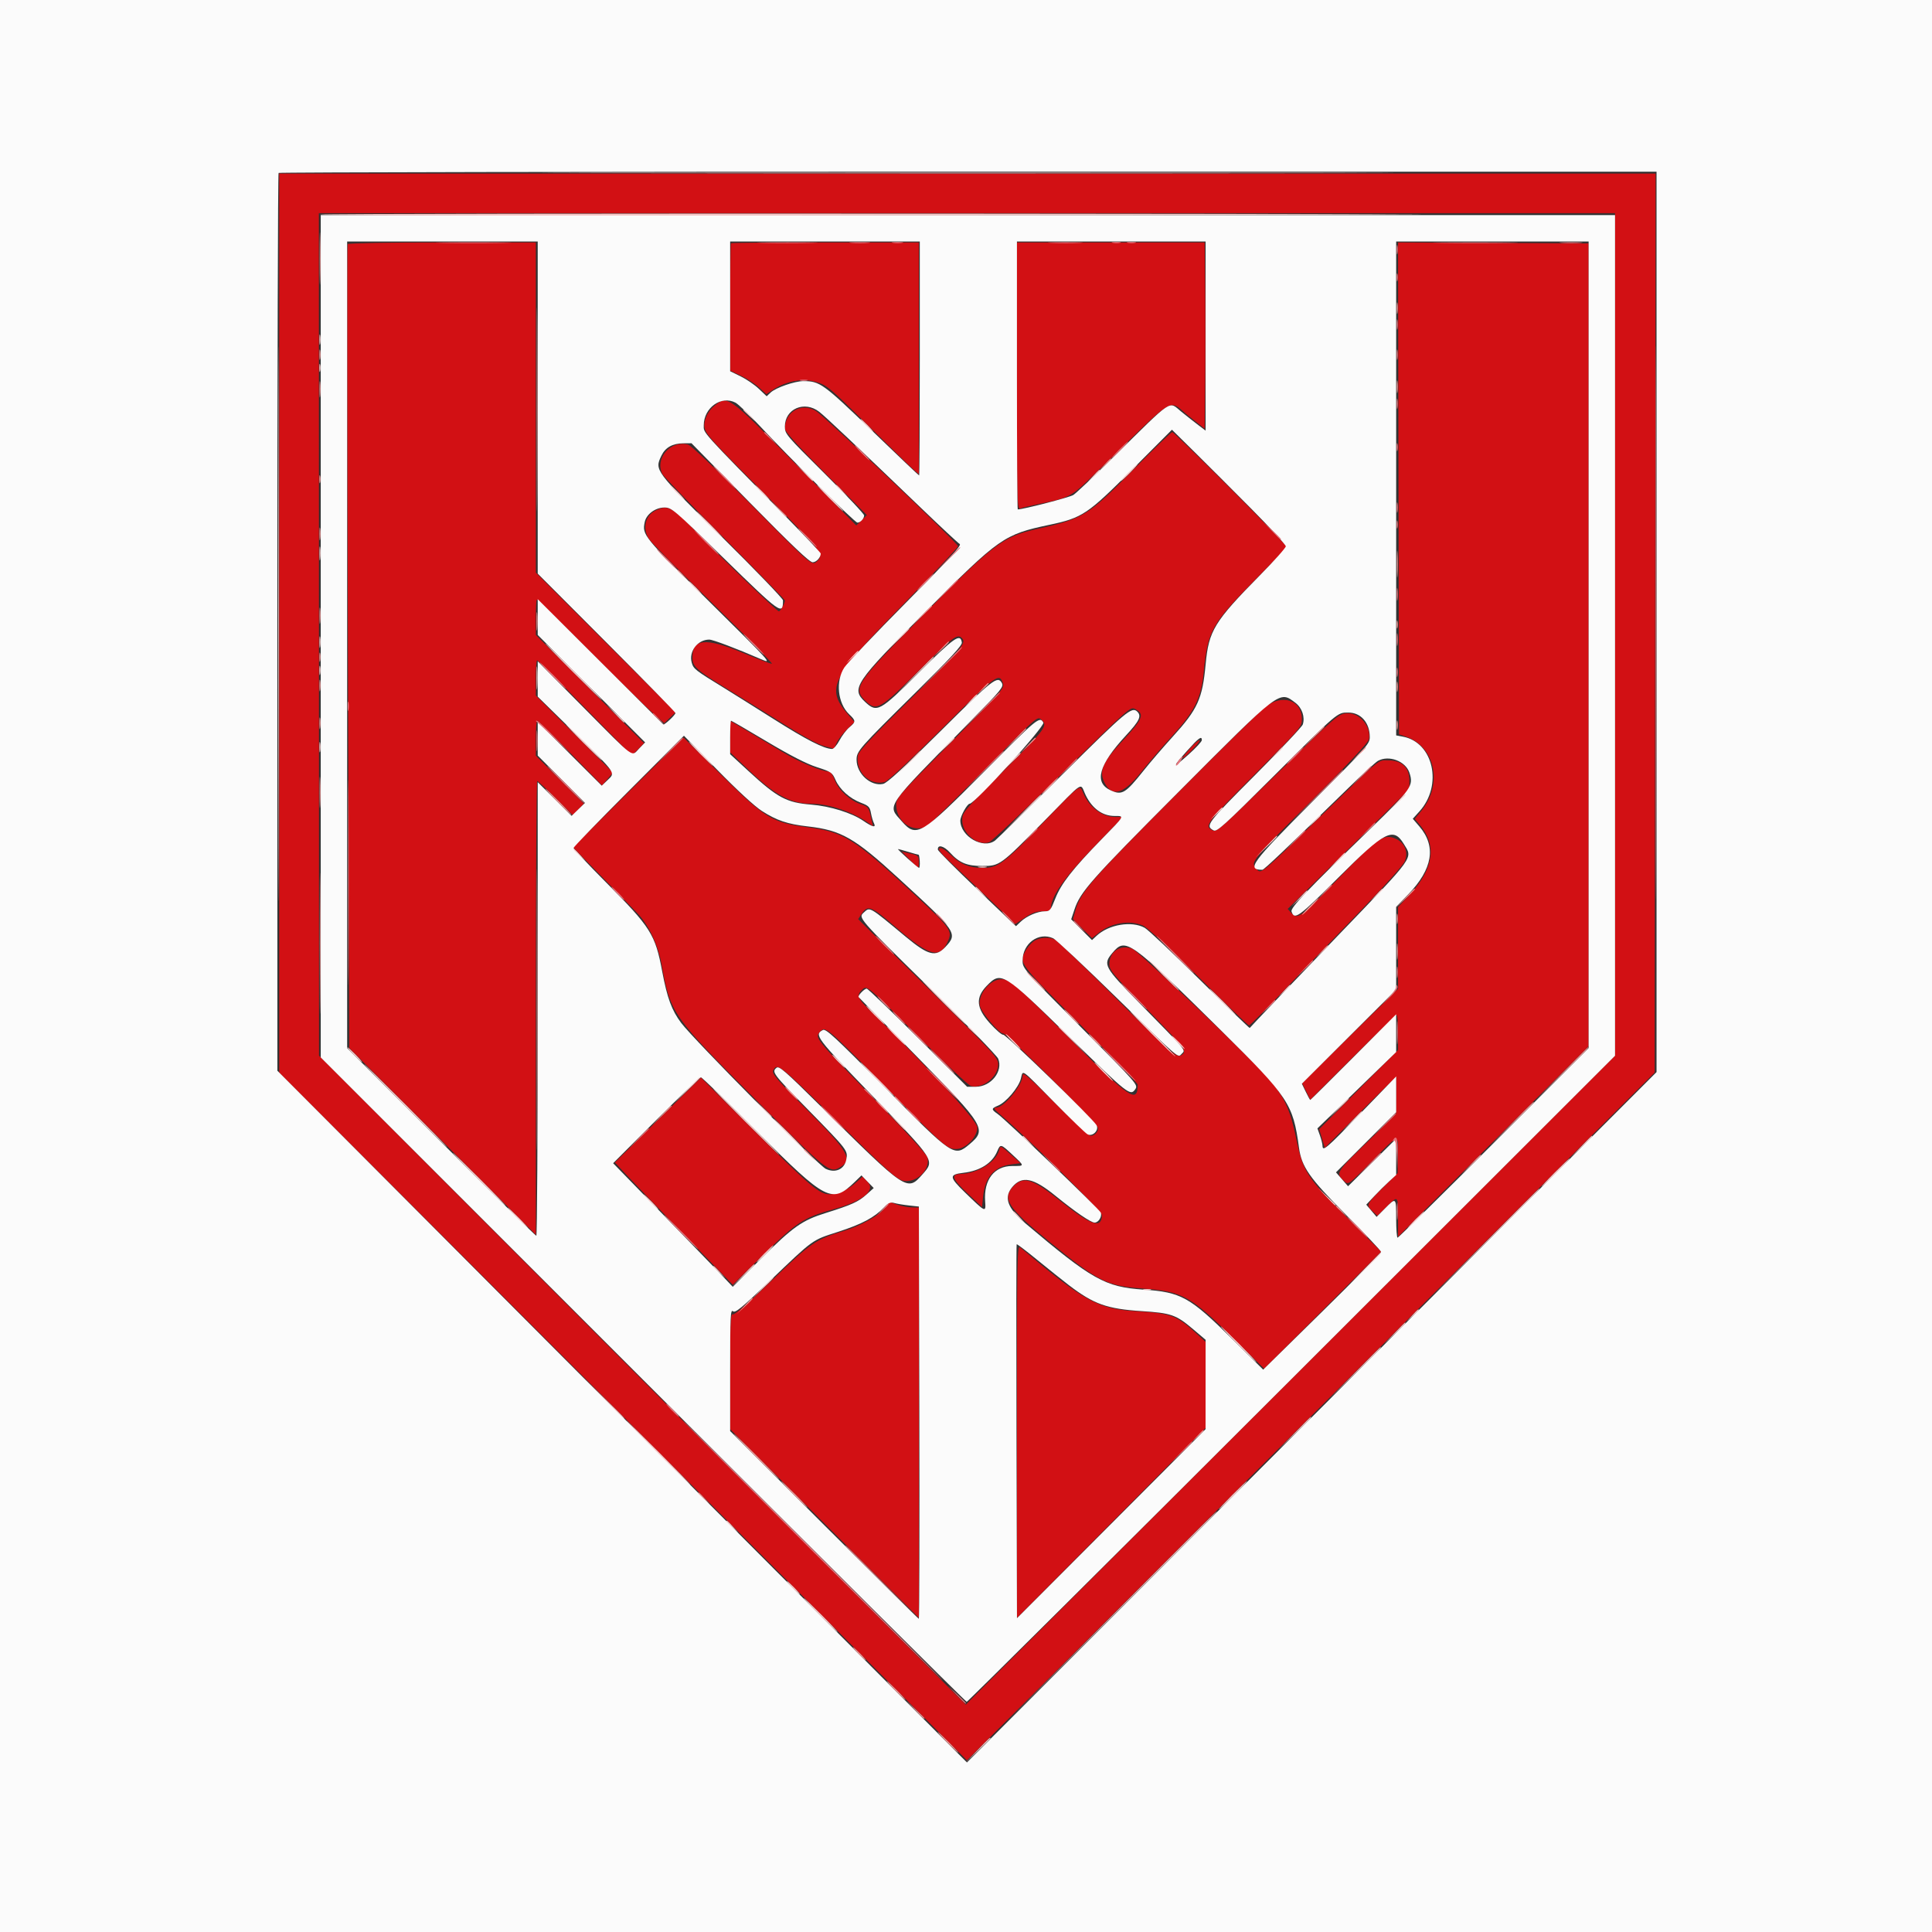<svg id="svg" version="1.1" xmlns="http://www.w3.org/2000/svg" xmlns:xlink="http://www.w3.org/1999/xlink" width="400" height="400" viewBox="0, 0, 400,400"><rect x="0" y="0" width="400" height="400" fill="#333333" stroke="none"/><g id="svgg"><path id="path0" d="M57.813 129.004 L 57.813 222.071 129.004 293.262 L 200.196 364.453 271.389 293.260 L 342.581 222.066 342.677 129.002 L 342.773 35.937 200.293 35.937 L 57.813 35.938 57.813 129.004 M334.375 131.348 L 334.375 218.556 267.167 285.743 L 199.959 352.930 133.004 285.742 L 66.048 218.555 66.032 131.348 L 66.016 44.141 200.195 44.141 L 334.375 44.141 334.375 131.348 M71.976 50.544 C 71.857 50.735,71.885 88.265,72.037 133.942 L 72.313 216.992 91.625 236.328 L 110.938 255.663 110.938 208.691 C 110.938 182.856,111.066 161.719,111.223 161.719 C 111.380 161.719,113.101 163.305,115.048 165.243 L 118.587 168.768 119.727 167.577 L 120.868 166.387 115.903 161.411 L 110.938 156.434 110.938 152.827 C 110.938 150.842,111.069 149.218,111.230 149.217 C 111.392 149.217,114.478 152.231,118.088 155.915 L 124.653 162.614 125.783 161.287 L 126.914 159.961 118.926 151.973 L 110.938 143.984 110.938 140.351 C 110.938 138.353,111.056 136.719,111.200 136.719 C 111.345 136.719,115.818 141.156,121.141 146.579 L 130.819 156.440 132.081 155.148 L 133.344 153.857 122.141 142.649 L 110.938 131.440 110.938 127.895 C 110.938 125.945,111.022 124.265,111.125 124.162 C 111.227 124.059,116.193 128.877,122.160 134.868 C 128.126 140.859,134.027 146.652,135.273 147.740 L 137.538 149.719 138.702 148.604 L 139.867 147.488 125.402 133.019 L 110.938 118.551 110.937 84.373 L 110.936 50.195 91.564 50.195 C 80.636 50.195,72.097 50.347,71.976 50.544 M151.335 50.358 C 151.245 50.448,151.181 56.424,151.191 63.639 L 151.211 76.758 153.438 77.811 C 154.662 78.391,156.338 79.482,157.161 80.237 L 158.658 81.609 160.091 80.662 C 162.769 78.892,166.204 78.278,168.945 79.079 C 171.192 79.735,171.644 80.113,179.883 88.233 C 184.609 92.891,188.872 97.032,189.355 97.435 L 190.234 98.168 190.234 74.182 L 190.235 50.195 170.866 50.195 C 160.214 50.195,151.425 50.269,151.335 50.358 M210.547 77.874 C 210.547 104.077,210.583 105.538,211.230 105.282 C 211.606 105.133,213.145 104.755,214.648 104.442 C 221.850 102.944,221.523 103.128,227.734 97.090 C 244.012 81.270,241.700 82.643,246.131 86.163 L 249.414 88.771 249.519 79.151 C 249.576 73.860,249.576 65.181,249.519 59.863 L 249.414 50.195 229.981 50.195 L 210.548 50.195 210.547 77.874 M289.549 101.111 L 289.648 152.026 291.162 152.546 C 297.140 154.601,298.743 162.421,294.297 167.846 L 292.908 169.542 293.974 170.806 C 297.514 175.004,296.829 179.845,291.950 185.115 L 289.453 187.812 289.453 196.261 L 289.453 204.711 279.519 214.487 L 269.586 224.264 270.437 225.964 L 271.289 227.665 280.081 218.910 C 284.917 214.096,289.004 210.156,289.163 210.156 C 289.323 210.156,289.453 211.781,289.453 213.766 L 289.453 217.376 281.288 225.583 L 273.123 233.789 273.704 235.717 L 274.285 237.646 281.674 230.228 C 285.738 226.148,289.074 222.907,289.087 223.026 C 289.101 223.145,289.092 224.912,289.066 226.953 L 289.020 230.664 282.950 236.579 C 276.452 242.911,276.472 242.877,278.427 244.646 C 279.171 245.320,279.320 245.208,284.003 240.443 C 289.756 234.588,289.500 234.646,289.423 239.215 L 289.361 242.884 286.282 245.944 C 282.854 249.352,282.798 249.483,284.187 250.789 L 285.172 251.713 287.033 249.880 C 289.487 247.463,289.453 247.433,289.453 252.049 L 289.453 256.052 309.180 236.328 L 328.906 216.604 328.906 133.498 L 328.906 50.391 325.098 50.374 C 323.003 50.364,314.125 50.320,305.370 50.276 L 289.450 50.195 289.549 101.111 M147.712 84.192 C 146.360 85.331,145.520 87.475,145.924 88.763 C 146.351 90.130,147.352 91.215,159.023 102.967 C 170.125 114.147,170.658 114.838,169.208 116.150 C 168.058 117.191,168.220 117.329,155.579 104.548 C 147.850 96.733,143.087 92.204,142.421 92.037 C 138.779 91.123,135.507 94.933,137.153 98.170 C 137.391 98.639,143.192 104.655,150.043 111.537 C 156.894 118.420,162.500 124.169,162.500 124.312 C 162.500 124.881,161.573 126.563,161.260 126.563 C 160.856 126.563,150.604 116.721,144.869 110.828 C 139.070 104.869,138.341 104.457,135.758 105.683 C 133.609 106.703,132.963 109.313,134.312 111.525 C 134.706 112.170,140.683 118.234,147.595 125.001 C 154.507 131.767,160.008 137.354,159.820 137.417 C 159.632 137.479,156.928 136.469,153.811 135.172 C 146.124 131.972,143.359 132.210,143.359 136.072 C 143.359 138.027,144.071 138.665,150.977 142.897 C 154.414 145.003,159.800 148.353,162.945 150.341 C 166.366 152.503,169.465 154.166,170.659 154.480 L 172.653 155.007 173.254 153.742 C 173.584 153.046,174.542 151.805,175.383 150.984 L 176.912 149.491 175.628 147.990 C 170.930 142.502,171.875 140.570,186.616 125.529 C 193.112 118.900,198.395 113.301,198.355 113.086 C 198.218 112.343,170.760 86.212,168.945 85.097 C 165.951 83.259,162.500 85.228,162.500 88.775 C 162.500 89.338,165.247 92.365,170.986 98.126 L 179.472 106.643 178.377 107.716 L 177.282 108.789 164.663 95.996 C 150.515 81.654,150.632 81.735,147.712 84.192 M234.759 97.128 C 225.121 106.901,224.394 107.346,214.453 109.580 C 207.569 111.127,205.507 112.723,189.942 128.550 C 177.010 141.700,176.456 142.582,179.401 145.326 C 181.470 147.254,182.332 146.741,190.245 138.867 C 197.359 131.789,198.189 131.158,199.141 132.109 C 200.133 133.102,199.293 134.102,188.707 144.531 C 180.791 152.331,177.756 155.568,177.628 156.348 C 177.074 159.729,179.986 162.697,183.105 161.930 C 183.802 161.759,187.972 157.886,194.972 150.909 C 206.207 139.711,206.912 139.183,207.622 141.422 C 207.970 142.516,207.769 142.745,196.142 154.479 C 186.186 164.527,185.547 165.258,185.547 166.590 C 185.547 170.159,188.982 172.560,191.920 171.044 C 192.389 170.802,197.722 165.574,203.770 159.426 C 214.753 148.262,214.768 148.248,215.587 148.989 C 216.983 150.253,216.643 150.716,207.813 159.579 C 199.399 168.023,199.219 168.238,199.219 169.814 C 199.219 172.570,202.354 175.155,204.769 174.388 C 205.250 174.235,211.843 168.034,219.419 160.608 C 234.340 145.983,234.018 146.266,235.105 146.848 C 237.013 147.869,236.603 148.866,232.434 153.355 C 228.224 157.888,227.456 159.683,228.699 162.086 C 230.260 165.105,232.634 164.413,236.228 159.893 C 237.736 157.997,240.577 154.688,242.541 152.539 C 247.371 147.255,248.695 144.584,249.225 139.063 C 250.038 130.604,250.850 129.162,260.072 119.821 L 266.534 113.275 264.029 110.610 C 258.957 105.216,243.070 89.453,242.704 89.453 C 242.497 89.453,238.922 92.907,234.759 97.128 M261.851 146.443 C 260.812 147.280,252.378 155.586,243.111 164.901 C 225.926 182.172,223.705 184.732,222.656 188.478 L 222.146 190.300 224.117 192.272 L 226.089 194.244 227.595 193.053 C 230.113 191.062,233.853 190.461,236.593 191.605 C 237.483 191.977,241.740 195.906,248.126 202.250 C 253.694 207.780,258.406 212.305,258.598 212.305 C 258.790 212.305,262.076 209.016,265.899 204.997 C 269.723 200.978,276.768 193.647,281.555 188.707 C 286.667 183.432,290.498 179.152,290.838 178.339 C 291.646 176.404,290.832 174.429,288.892 173.618 C 286.433 172.591,285.283 173.402,276.924 182.061 C 269.246 190.015,268.639 190.456,267.346 189.014 L 266.602 188.184 279.199 175.794 L 291.797 163.403 291.797 161.546 C 291.797 158.910,290.218 157.422,287.421 157.422 C 285.211 157.422,286.310 156.513,273.460 168.960 C 260.329 181.677,261.159 181.011,260.021 179.754 C 258.878 178.491,259.195 178.105,271.276 166.029 C 279.061 158.247,283.256 153.774,283.404 153.098 C 283.966 150.539,281.604 147.619,279.023 147.684 C 277.167 147.730,276.953 147.913,264.264 160.309 C 252.274 172.021,251.883 172.360,250.956 171.864 C 249.309 170.983,249.763 170.389,259.766 160.336 C 269.451 150.603,269.531 150.508,269.531 148.864 C 269.531 144.889,265.400 143.587,261.851 146.443 M151.172 152.500 L 151.172 155.767 154.806 159.241 C 160.522 164.705,163.673 166.406,168.081 166.406 C 171.520 166.406,176.551 168.109,179.726 170.347 L 180.740 171.062 180.288 169.052 C 179.867 167.185,179.722 167.004,178.252 166.514 C 175.975 165.755,173.617 163.583,172.829 161.519 C 172.461 160.555,171.983 159.766,171.766 159.766 C 170.200 159.766,165.502 157.813,162.086 155.742 C 159.843 154.382,156.470 152.361,154.590 151.251 L 151.172 149.233 151.172 152.500 M130.071 164.049 L 118.638 175.419 124.442 181.362 C 127.634 184.631,131.011 188.096,131.946 189.063 C 134.273 191.468,136.222 195.567,136.962 199.614 C 138.846 209.919,139.060 210.226,156.794 228.009 C 171.136 242.391,171.756 242.892,173.785 241.753 C 176.676 240.131,175.782 238.529,167.130 229.825 C 160.371 223.025,159.736 222.270,160.135 221.524 C 160.927 220.044,161.621 220.594,172.370 231.217 C 184.928 243.628,185.964 244.532,187.635 244.530 C 190.267 244.527,192.596 241.915,192.019 239.614 C 191.864 238.998,187.287 233.994,180.549 227.074 C 168.790 215.000,168.665 214.845,169.753 213.643 C 170.880 212.398,170.973 212.475,183.028 224.707 C 195.711 237.575,196.062 237.884,197.995 237.888 C 199.934 237.892,202.344 235.410,202.344 233.410 C 202.344 232.040,191.321 220.058,179.528 208.610 C 177.561 206.700,177.348 205.940,178.490 204.906 C 179.522 203.972,179.402 203.871,190.673 215.148 C 195.886 220.365,200.548 224.732,201.032 224.853 C 203.465 225.464,206.628 222.949,206.657 220.380 C 206.672 219.004,206.076 218.356,192.175 204.619 L 177.678 190.293 178.316 189.320 C 179.669 187.254,180.231 187.471,185.668 192.153 C 192.595 198.118,194.692 198.608,196.347 194.648 C 197.172 192.674,196.651 191.975,189.243 185.113 C 176.725 173.519,174.723 172.262,167.186 171.272 C 159.848 170.308,158.434 169.444,149.170 160.271 L 141.504 152.679 130.071 164.049 M246.680 154.631 C 244.302 157.225,244.173 157.876,246.485 155.612 C 247.612 154.509,248.467 153.453,248.388 153.266 C 248.308 153.079,247.539 153.693,246.680 154.631 M215.636 170.671 C 207.714 178.905,206.650 179.690,203.410 179.685 C 200.696 179.682,198.905 178.967,196.972 177.115 C 195.811 176.002,194.932 175.453,194.548 175.601 C 194.099 175.773,194.653 176.500,196.713 178.444 C 198.236 179.880,201.894 183.365,204.842 186.188 L 210.203 191.322 212.172 189.997 C 213.669 188.990,214.553 188.672,215.860 188.672 C 217.194 188.672,217.578 188.528,217.578 188.029 C 217.578 185.641,220.405 181.606,226.410 175.421 L 232.508 169.141 230.883 169.141 C 228.169 169.141,225.483 167.115,224.250 164.139 C 223.521 162.378,223.870 162.113,215.636 170.671 M188.348 177.998 C 190.332 180.019,190.234 179.998,190.234 178.409 C 190.234 177.213,190.120 177.104,188.462 176.720 L 186.690 176.308 188.348 177.998 M213.912 194.956 C 213.342 195.405,212.615 196.275,212.297 196.890 C 210.975 199.446,210.862 199.294,223.633 212.109 C 230.186 218.685,235.547 224.287,235.547 224.558 C 235.547 228.579,233.921 227.484,221.677 215.209 C 210.404 203.908,209.055 202.733,207.344 202.736 C 204.968 202.740,202.413 205.910,202.884 208.268 C 203.149 209.591,206.960 214.104,207.693 213.962 C 208.364 213.832,227.344 232.780,227.344 233.580 C 227.344 234.385,226.590 235.156,225.805 235.156 C 225.474 235.156,222.169 232.126,218.461 228.422 C 212.743 222.711,211.719 221.839,211.719 222.682 C 211.719 224.619,207.895 229.297,206.311 229.297 C 205.570 229.297,205.782 229.645,207.324 230.965 C 213.037 235.853,228.125 250.805,228.125 251.578 C 228.125 254.460,225.871 253.713,219.727 248.795 C 213.851 244.092,211.975 243.458,209.943 245.490 C 207.361 248.072,208.531 249.961,216.999 256.874 C 227.438 265.396,229.091 266.228,236.719 266.792 C 244.832 267.393,246.464 268.302,255.574 277.299 L 261.734 283.382 273.852 271.263 L 285.971 259.145 278.751 251.936 C 270.568 243.764,269.775 242.536,268.409 235.925 C 266.880 228.524,265.520 226.079,259.630 220.150 C 250.945 211.406,235.452 196.820,234.442 196.435 C 231.944 195.486,229.688 196.989,229.688 199.602 C 229.688 200.871,230.326 201.639,237.492 208.988 C 245.446 217.146,245.737 217.521,244.745 218.344 C 243.715 219.199,243.068 218.649,231.155 206.786 C 224.655 200.314,218.952 194.821,218.483 194.579 C 217.135 193.886,215.054 194.058,213.912 194.956 M136.211 231.886 L 127.304 240.679 129.739 243.289 C 131.078 244.724,136.571 250.422,141.945 255.951 L 151.717 266.003 157.402 260.417 C 164.956 252.993,166.278 252.116,172.555 250.373 C 178.710 248.663,181.405 246.461,179.577 244.634 L 178.561 243.618 177.004 245.025 C 175.552 246.337,173.395 247.258,171.765 247.263 C 169.688 247.270,167.750 245.643,156.641 234.574 L 145.117 223.092 136.211 231.886 M206.866 238.106 C 206.248 240.569,202.430 242.952,198.945 243.051 C 196.771 243.113,197.075 244.017,200.294 247.057 L 203.320 249.916 203.549 247.667 C 203.953 243.699,205.871 241.521,209.358 241.071 L 211.303 240.820 209.207 238.975 C 207.113 237.133,207.110 237.132,206.866 238.106 M183.448 249.857 C 182.227 251.532,178.361 253.742,174.728 254.843 C 168.842 256.625,167.914 257.263,159.809 265.088 C 154.951 269.778,152.104 272.257,151.738 272.117 C 151.251 271.930,151.172 273.581,151.172 283.900 L 151.172 295.901 170.703 315.430 L 190.234 334.958 190.234 292.479 L 190.234 250.000 188.770 249.983 C 187.964 249.973,186.602 249.712,185.742 249.403 C 184.883 249.093,184.180 248.843,184.180 248.846 C 184.180 248.850,183.850 249.304,183.448 249.857 M210.559 296.326 L 210.570 334.961 230.090 315.300 L 249.609 295.640 249.609 286.737 L 249.609 277.834 247.949 276.310 C 243.615 272.333,242.589 271.935,235.547 271.500 C 227.232 270.986,224.730 269.624,211.230 258.267 C 210.580 257.719,210.547 259.572,210.559 296.326 " stroke="none" fill="#d21014" fill-rule="evenodd"></path><path id="path1" d="M0.000 200.000 L 0.000 400.000 200.000 400.000 L 400.000 400.000 400.000 200.000 L 400.000 0.000 200.000 0.000 L 0.000 0.000 0.000 200.000 M342.969 128.754 L 342.969 221.962 271.582 293.430 L 200.195 364.899 128.811 293.289 L 57.426 221.680 57.424 128.874 C 57.423 77.830,57.539 35.951,57.682 35.807 C 57.826 35.664,122.074 35.547,200.456 35.547 L 342.969 35.547 342.969 128.754 M66.406 131.731 L 66.406 218.930 133.105 285.637 C 169.789 322.326,199.960 352.344,200.151 352.344 C 200.343 352.344,230.621 322.248,267.437 285.464 L 334.375 218.584 334.375 131.558 L 334.375 44.531 200.391 44.531 L 66.406 44.531 66.406 131.731 M111.328 84.381 L 111.328 118.763 125.586 133.053 C 133.428 140.913,139.844 147.469,139.844 147.622 C 139.844 148.022,137.543 150.171,137.329 149.972 C 137.230 149.880,131.339 144.010,124.239 136.927 L 111.328 124.050 111.328 127.754 L 111.328 131.459 122.445 142.583 L 133.562 153.707 132.329 154.978 C 130.675 156.685,131.648 157.401,120.919 146.582 L 111.332 136.914 111.330 140.572 L 111.328 144.230 119.142 151.900 C 127.713 160.314,127.447 159.927,125.771 161.533 L 124.589 162.666 117.958 156.044 L 111.328 149.423 111.328 152.929 L 111.328 156.434 116.219 161.336 L 121.110 166.238 119.728 167.577 L 118.346 168.916 114.837 165.423 L 111.328 161.930 111.328 208.895 C 111.328 234.725,111.199 255.859,111.041 255.859 C 110.884 255.859,102.007 247.114,91.315 236.426 L 71.876 216.992 71.875 133.496 L 71.875 50.000 91.602 50.000 L 111.328 50.000 111.328 84.381 M190.430 74.219 C 190.430 87.539,190.369 98.437,190.294 98.437 C 190.220 98.437,185.825 94.258,180.529 89.150 C 170.427 79.408,169.731 78.906,166.324 78.906 C 164.541 78.906,160.609 80.275,159.559 81.260 L 158.730 82.040 157.128 80.516 C 156.246 79.677,154.546 78.512,153.349 77.926 L 151.172 76.861 151.172 63.431 L 151.172 50.000 170.801 50.000 L 190.430 50.000 190.430 74.219 M249.609 69.578 L 249.609 89.155 248.145 88.047 C 247.339 87.438,245.750 86.187,244.614 85.267 C 241.854 83.032,243.169 82.151,230.290 94.865 C 226.413 98.691,222.784 102.118,222.224 102.481 C 221.466 102.973,211.850 105.469,210.715 105.469 C 210.622 105.469,210.547 92.988,210.547 77.734 L 210.547 50.000 230.078 50.000 L 249.609 50.000 249.609 69.578 M328.906 133.495 L 328.906 216.989 309.279 236.620 C 298.484 247.416,289.519 256.250,289.357 256.250 C 289.195 256.250,289.063 254.492,289.063 252.344 C 289.063 247.867,289.061 247.865,286.743 250.198 L 285.010 251.944 283.941 250.679 L 282.872 249.414 284.502 247.676 C 285.399 246.721,286.792 245.337,287.598 244.602 L 289.063 243.265 289.063 239.509 L 289.063 235.753 284.082 240.675 L 279.102 245.597 277.852 244.160 L 276.603 242.724 282.833 236.503 L 289.063 230.283 289.063 226.574 L 289.063 222.865 281.792 230.378 C 274.504 237.910,273.843 238.475,273.811 237.207 C 273.802 236.831,273.561 235.872,273.277 235.075 L 272.760 233.626 280.911 225.722 L 289.063 217.817 289.063 213.904 L 289.063 209.990 280.223 218.862 C 275.362 223.742,271.334 227.734,271.274 227.734 C 271.213 227.734,270.797 226.978,270.350 226.054 L 269.536 224.373 279.299 214.638 L 289.063 204.904 289.063 196.331 L 289.063 187.758 291.544 185.188 C 296.634 179.915,297.403 175.239,293.861 171.102 L 292.503 169.514 293.885 167.984 C 298.750 162.599,296.788 153.706,290.474 152.522 L 289.063 152.257 289.063 101.128 L 289.063 50.000 308.984 50.000 L 328.906 50.000 328.906 133.495 M152.265 83.361 C 152.846 83.663,155.098 85.819,157.271 88.152 C 163.412 94.744,176.996 108.203,177.508 108.203 C 178.139 108.203,178.906 107.384,178.906 106.712 C 178.906 106.408,175.215 102.496,170.703 98.019 C 162.729 90.107,162.500 89.836,162.500 88.306 C 162.500 84.630,166.562 82.887,169.610 85.255 C 170.904 86.260,177.099 92.113,190.758 105.235 C 194.806 109.123,198.379 112.453,198.699 112.634 C 199.146 112.888,196.579 115.689,187.597 124.744 C 181.172 131.223,175.420 137.273,174.815 138.189 C 172.959 141.004,173.421 145.591,175.790 147.860 C 177.224 149.234,177.228 149.428,175.846 150.591 C 175.237 151.104,174.315 152.323,173.796 153.301 C 173.277 154.278,172.589 155.072,172.266 155.065 C 170.585 155.029,167.027 153.206,160.156 148.861 C 155.967 146.212,151.355 143.319,149.909 142.432 C 143.921 138.763,143.589 138.504,143.222 137.220 C 142.557 134.892,144.423 132.422,146.848 132.422 C 147.599 132.422,152.464 134.264,157.617 136.500 C 159.929 137.502,159.781 137.338,146.815 124.520 C 133.117 110.977,132.953 110.776,133.481 108.098 C 133.801 106.475,135.684 105.078,137.551 105.078 C 139.057 105.078,139.436 105.402,149.905 115.625 C 161.682 127.124,162.109 127.428,162.109 124.297 C 162.109 123.946,156.410 118.027,149.443 111.145 C 135.511 97.382,135.501 97.369,136.930 94.357 C 137.745 92.641,139.229 91.802,141.485 91.783 L 143.164 91.769 155.273 104.094 C 163.998 112.975,167.625 116.418,168.248 116.413 C 169.013 116.407,169.922 115.423,169.922 114.601 C 169.922 114.439,166.889 111.220,163.181 107.447 C 144.847 88.786,145.703 89.736,145.705 88.055 C 145.708 84.410,149.318 81.828,152.265 83.361 M259.121 105.391 C 263.020 109.322,266.211 112.794,266.211 113.106 C 266.211 113.418,263.828 116.090,260.916 119.044 C 251.378 128.718,250.261 130.547,249.612 137.548 C 248.950 144.682,247.977 146.825,242.828 152.492 C 240.852 154.666,238.117 157.852,236.750 159.570 C 233.000 164.285,232.300 164.702,229.944 163.629 C 226.439 162.032,227.470 158.359,233.137 152.246 C 235.905 149.262,236.382 148.257,235.469 147.344 C 234.353 146.228,233.196 147.195,220.143 160.164 C 212.787 167.473,206.432 173.708,206.021 174.019 C 203.558 175.882,198.828 173.167,198.828 169.890 C 198.828 168.981,200.252 166.406,200.755 166.406 C 201.816 166.406,216.409 150.345,216.016 149.611 C 215.276 148.227,214.759 148.656,203.689 159.823 C 190.713 172.913,189.742 173.501,186.741 170.083 C 183.643 166.554,182.817 167.752,201.292 148.964 C 207.263 142.891,207.840 142.187,207.442 141.444 C 206.564 139.803,205.586 140.566,194.763 151.335 C 187.034 159.025,183.672 162.116,182.838 162.299 C 180.282 162.860,177.344 160.188,177.344 157.302 C 177.344 155.514,177.827 154.965,189.769 143.182 C 196.815 136.229,199.223 133.621,199.138 133.030 C 198.852 131.042,197.605 131.914,190.207 139.274 C 182.100 147.341,181.568 147.630,179.089 145.301 C 176.163 142.552,176.966 141.360,191.679 126.604 C 206.973 111.265,207.847 110.653,217.296 108.651 C 224.081 107.214,225.177 106.480,234.457 97.174 L 242.639 88.969 247.335 93.606 C 249.917 96.156,255.221 101.459,259.121 105.391 M268.209 145.515 C 269.575 146.558,270.218 148.451,269.729 149.994 C 269.581 150.457,265.088 155.220,259.744 160.577 C 249.857 170.486,249.491 170.975,251.253 171.919 C 251.937 172.284,253.363 170.996,263.805 160.585 C 277.139 147.292,276.863 147.526,279.158 147.526 C 281.754 147.526,283.594 149.631,283.594 152.603 C 283.594 154.009,283.078 154.589,271.680 166.009 C 259.044 178.669,258.011 180.078,261.363 180.078 C 261.708 180.078,266.532 175.493,278.831 163.477 C 281.910 160.469,284.812 157.794,285.281 157.533 C 287.544 156.273,291.009 157.573,291.803 159.979 C 292.697 162.689,292.273 163.297,283.640 171.669 C 270.729 184.189,267.151 187.942,267.394 188.708 C 267.984 190.565,268.830 189.953,277.128 181.665 C 286.720 172.086,288.479 171.181,290.636 174.718 C 292.519 177.806,293.189 176.877,276.771 193.945 C 268.033 203.030,258.944 212.552,258.743 212.832 C 258.689 212.908,254.053 208.425,248.440 202.871 C 242.827 197.318,237.676 192.466,236.994 192.090 C 234.291 190.600,229.516 191.403,227.010 193.769 L 226.091 194.637 223.936 192.482 L 221.781 190.327 222.450 188.313 C 223.669 184.644,225.829 182.204,243.945 164.023 C 265.217 142.676,264.852 142.955,268.209 145.515 M158.752 153.515 C 163.627 156.419,166.981 158.139,169.112 158.827 C 172.095 159.789,172.302 159.930,172.981 161.465 C 173.870 163.475,175.920 165.315,178.271 166.213 C 179.839 166.812,180.093 167.072,180.317 168.312 C 180.457 169.090,180.730 170.034,180.925 170.410 C 181.455 171.437,180.664 171.266,178.729 169.934 C 176.353 168.299,171.860 166.902,167.969 166.588 C 162.822 166.172,161.008 165.201,154.941 159.617 L 151.172 156.147 151.172 152.683 C 151.172 150.778,151.256 149.219,151.358 149.219 C 151.460 149.219,154.788 151.152,158.752 153.515 M157.740 167.905 C 160.814 169.874,163.025 170.619,167.218 171.097 C 174.171 171.890,176.878 173.435,186.033 181.836 C 198.126 192.933,198.350 193.260,195.742 196.052 C 193.728 198.208,192.179 197.816,187.565 193.982 C 179.836 187.561,180.149 187.742,178.839 188.928 C 177.650 190.004,177.666 190.022,192.161 204.270 C 199.880 211.859,206.404 218.569,206.658 219.182 C 207.735 221.783,205.182 225.000,202.040 225.000 L 200.229 225.000 190.046 214.844 C 184.446 209.258,179.675 204.688,179.445 204.688 C 178.953 204.688,177.536 206.170,177.769 206.440 C 177.858 206.542,183.291 212.091,189.844 218.772 C 203.898 233.101,204.351 233.851,200.765 236.868 C 197.538 239.583,197.382 239.479,183.098 225.030 C 172.767 214.580,170.976 212.926,170.354 213.259 C 168.519 214.241,168.921 214.774,180.717 226.988 C 193.656 240.386,193.550 240.218,190.999 243.123 C 187.817 246.747,187.783 246.724,169.850 228.957 C 162.525 221.701,161.296 220.634,160.768 221.073 C 159.727 221.937,159.971 222.262,167.240 229.688 C 175.524 238.149,175.566 238.203,175.218 240.054 C 174.836 242.093,172.965 242.946,170.961 241.996 C 169.412 241.261,143.608 215.217,141.033 211.789 C 139.081 209.192,138.144 206.653,137.106 201.152 C 135.646 193.415,134.788 192.058,125.378 182.587 C 121.733 178.917,118.750 175.754,118.750 175.558 C 118.750 175.361,123.892 170.054,130.176 163.764 L 141.602 152.328 148.438 159.327 C 152.626 163.616,156.228 166.937,157.740 167.905 M248.828 153.241 C 248.828 153.519,247.598 154.849,246.094 156.195 C 242.717 159.219,242.617 158.977,245.783 155.441 C 248.203 152.738,248.828 152.286,248.828 153.241 M224.797 164.668 C 226.132 167.396,228.252 168.924,230.719 168.937 C 232.861 168.948,232.984 168.722,228.116 173.714 C 222.072 179.912,219.704 182.938,218.502 186.003 C 217.546 188.439,217.357 188.672,216.332 188.672 C 214.844 188.672,212.538 189.662,211.328 190.820 L 210.352 191.755 202.284 184.061 C 197.847 179.829,194.200 176.166,194.179 175.921 C 194.081 174.781,195.407 175.102,196.698 176.531 C 198.602 178.639,200.193 179.297,203.379 179.295 C 206.971 179.293,207.126 179.182,216.010 170.164 C 224.853 161.187,223.506 162.029,224.797 164.668 M188.086 176.382 C 189.160 176.708,190.106 176.968,190.189 176.961 C 190.271 176.953,190.376 177.563,190.421 178.317 C 190.467 179.071,190.400 179.680,190.272 179.671 C 189.981 179.649,185.670 175.790,185.938 175.790 C 186.045 175.790,187.012 176.056,188.086 176.382 M218.035 194.256 C 218.608 194.515,224.554 200.088,231.248 206.641 C 244.695 219.803,243.797 219.037,244.708 218.127 C 245.486 217.349,245.862 217.795,235.842 207.592 C 228.575 200.191,228.301 199.681,230.308 197.296 C 233.055 194.031,233.768 194.539,252.810 213.351 C 266.779 227.149,267.719 228.560,268.927 237.527 C 269.475 241.594,271.038 243.833,278.738 251.576 C 282.698 255.557,285.938 258.983,285.938 259.188 C 285.938 259.393,280.445 264.963,273.733 271.566 L 261.528 283.570 255.081 277.186 C 246.341 268.534,244.525 267.525,236.738 266.999 C 228.790 266.462,226.112 264.956,212.212 253.206 C 208.563 250.120,207.779 247.903,209.581 245.762 C 211.597 243.365,213.915 243.833,218.504 247.564 C 222.637 250.925,225.851 253.125,226.625 253.125 C 227.442 253.125,228.216 251.863,227.902 251.044 C 227.646 250.378,208.255 231.831,206.594 230.664 C 205.192 229.679,205.198 229.504,206.654 228.901 C 208.286 228.225,210.852 225.205,211.343 223.383 C 211.861 221.460,211.109 220.939,218.223 228.157 C 221.628 231.613,224.743 234.619,225.145 234.837 C 226.196 235.408,227.596 234.009,227.025 232.958 C 226.306 231.632,208.207 214.086,207.712 214.234 C 207.445 214.313,206.195 213.235,204.934 211.838 C 202.120 208.719,201.938 206.536,204.289 204.110 C 207.283 201.021,207.643 201.245,221.539 214.844 C 233.611 226.658,234.052 227.004,235.068 225.474 C 235.648 224.600,235.401 224.320,223.690 212.551 C 211.797 200.599,211.719 200.510,211.719 198.880 C 211.719 195.326,215.032 192.900,218.035 194.256 M156.838 234.401 C 171.078 248.676,172.258 249.280,176.972 244.701 L 178.358 243.355 179.626 244.663 L 180.894 245.971 179.412 247.302 C 177.712 248.828,176.308 249.466,171.010 251.120 C 166.031 252.674,164.207 253.965,157.400 260.752 L 151.714 266.421 149.197 263.777 C 147.813 262.323,142.240 256.566,136.813 250.983 L 126.947 240.833 135.834 231.940 C 140.721 227.049,144.899 223.047,145.117 223.047 C 145.335 223.047,150.609 228.156,156.838 234.401 M209.727 239.176 C 212.176 241.477,212.181 241.406,209.584 241.406 C 205.839 241.406,203.646 244.258,203.962 248.717 C 204.130 251.092,204.125 251.090,199.806 246.902 C 196.488 243.685,196.446 243.173,199.470 242.817 C 202.946 242.409,205.438 240.818,206.474 238.345 C 207.129 236.782,207.196 236.799,209.727 239.176 M188.187 249.579 L 190.242 249.805 190.336 292.480 C 190.387 315.952,190.342 335.156,190.236 335.156 C 190.129 335.156,181.296 326.412,170.607 315.724 L 151.172 296.292 151.172 283.645 C 151.172 272.508,151.241 271.056,151.752 271.479 C 152.237 271.882,153.457 270.884,159.271 265.324 C 168.604 256.399,168.031 256.812,173.511 255.039 C 178.450 253.440,181.018 252.077,183.011 249.997 C 183.943 249.024,184.359 248.844,185.150 249.071 C 185.691 249.227,187.057 249.455,188.187 249.579 M221.315 266.093 C 226.442 270.011,229.181 270.987,236.359 271.451 C 242.485 271.848,243.490 272.201,247.039 275.212 L 249.609 277.393 249.604 286.646 L 249.598 295.898 230.076 315.463 L 210.554 335.029 210.453 296.388 C 210.397 275.136,210.414 257.685,210.489 257.610 C 210.565 257.534,212.499 259.004,214.786 260.877 C 217.074 262.750,220.012 265.097,221.315 266.093 " stroke="none" fill="#fbfbfb" fill-rule="evenodd"></path><path id="path2" d="M66.183 53.516 C 66.183 58.350,66.239 60.327,66.307 57.910 C 66.376 55.493,66.376 51.538,66.307 49.121 C 66.239 46.704,66.183 48.682,66.183 53.516 M111.124 84.766 C 111.124 103.564,111.172 111.255,111.230 101.855 C 111.289 92.456,111.289 77.075,111.230 67.676 C 111.172 58.276,111.124 65.967,111.124 84.766 M289.174 63.867 C 289.177 64.941,289.253 65.334,289.343 64.741 C 289.433 64.147,289.430 63.268,289.337 62.788 C 289.245 62.307,289.171 62.793,289.174 63.867 M66.122 73.438 C 66.122 74.404,66.198 74.800,66.291 74.316 C 66.384 73.833,66.384 73.042,66.291 72.559 C 66.198 72.075,66.122 72.471,66.122 73.438 M66.144 80.664 C 66.146 82.168,66.216 82.735,66.301 81.925 C 66.385 81.114,66.384 79.884,66.298 79.191 C 66.211 78.497,66.142 79.160,66.144 80.664 M289.180 80.078 C 289.180 81.260,289.253 81.743,289.342 81.152 C 289.432 80.562,289.432 79.595,289.342 79.004 C 289.253 78.413,289.180 78.896,289.180 80.078 M228.686 96.191 L 227.539 97.461 228.809 96.314 C 229.507 95.683,230.078 95.111,230.078 95.044 C 230.078 94.742,229.756 95.008,228.686 96.191 M66.106 99.219 C 66.106 99.971,66.187 100.278,66.285 99.902 C 66.383 99.526,66.383 98.911,66.285 98.535 C 66.187 98.159,66.106 98.467,66.106 99.219 M160.921 105.176 C 162.540 106.900,162.891 107.211,162.891 106.917 C 162.891 106.855,162.056 106.020,161.035 105.062 L 159.180 103.320 160.921 105.176 M66.133 110.547 C 66.133 111.729,66.206 112.212,66.295 111.621 C 66.385 111.030,66.385 110.063,66.295 109.473 C 66.206 108.882,66.133 109.365,66.133 110.547 M289.210 116.797 C 289.210 119.268,289.274 120.278,289.351 119.043 C 289.429 117.808,289.429 115.786,289.351 114.551 C 289.274 113.315,289.210 114.326,289.210 116.797 M140.234 118.091 C 140.234 118.158,140.806 118.729,141.504 119.361 L 142.773 120.508 141.626 119.238 C 140.557 118.055,140.234 117.789,140.234 118.091 M66.144 127.539 C 66.146 129.043,66.216 129.610,66.301 128.800 C 66.385 127.989,66.384 126.759,66.298 126.066 C 66.211 125.372,66.142 126.035,66.144 127.539 M190.806 127.441 L 188.867 129.492 190.918 127.554 C 192.046 126.488,192.969 125.565,192.969 125.503 C 192.969 125.211,192.607 125.536,190.806 127.441 M111.071 128.711 C 111.073 130.430,111.142 131.084,111.224 130.165 C 111.307 129.247,111.305 127.840,111.221 127.040 C 111.138 126.240,111.070 126.992,111.071 128.711 M289.153 129.297 C 289.153 130.049,289.234 130.356,289.332 129.980 C 289.430 129.604,289.430 128.989,289.332 128.613 C 289.234 128.237,289.153 128.545,289.153 129.297 M194.708 134.473 L 193.164 136.133 194.824 134.589 C 196.368 133.153,196.664 132.813,196.368 132.813 C 196.305 132.813,195.557 133.560,194.708 134.473 M66.114 136.133 C 66.118 136.992,66.198 137.298,66.292 136.812 C 66.385 136.326,66.382 135.623,66.284 135.249 C 66.186 134.876,66.110 135.273,66.114 136.133 M66.127 141.992 C 66.130 143.066,66.206 143.459,66.296 142.866 C 66.386 142.272,66.383 141.393,66.291 140.913 C 66.198 140.432,66.124 140.918,66.127 141.992 M289.169 142.188 C 289.169 143.154,289.245 143.550,289.338 143.066 C 289.431 142.583,289.431 141.792,289.338 141.309 C 289.245 140.825,289.169 141.221,289.169 142.188 M203.296 142.676 L 202.148 143.945 203.418 142.798 C 204.116 142.167,204.688 141.596,204.688 141.528 C 204.688 141.227,204.365 141.492,203.296 142.676 M66.127 149.805 C 66.130 150.879,66.206 151.272,66.296 150.678 C 66.386 150.084,66.383 149.206,66.291 148.725 C 66.198 148.245,66.124 148.730,66.127 149.805 M289.161 150.195 C 289.165 151.055,289.245 151.360,289.339 150.874 C 289.432 150.388,289.429 149.685,289.331 149.312 C 289.233 148.938,289.157 149.336,289.161 150.195 M271.862 152.637 L 269.727 154.883 271.973 152.748 C 273.208 151.573,274.219 150.563,274.219 150.502 C 274.219 150.212,273.845 150.550,271.862 152.637 M209.949 153.223 L 207.617 155.664 210.059 153.333 C 211.401 152.050,212.500 150.952,212.500 150.891 C 212.500 150.603,212.114 150.955,209.949 153.223 M212.677 154.395 L 211.133 156.055 212.793 154.511 C 214.337 153.075,214.633 152.734,214.337 152.734 C 214.273 152.734,213.526 153.481,212.677 154.395 M281.229 156.152 L 279.883 157.617 281.348 156.271 C 282.711 155.018,282.992 154.688,282.694 154.688 C 282.629 154.688,281.969 155.347,281.229 156.152 M66.169 164.063 C 66.169 166.963,66.230 168.149,66.305 166.699 C 66.380 165.249,66.380 162.876,66.305 161.426 C 66.230 159.976,66.169 161.162,66.169 164.063 M217.188 162.695 C 216.239 163.662,215.550 164.453,215.658 164.453 C 215.765 164.453,216.629 163.662,217.578 162.695 C 218.527 161.729,219.215 160.938,219.108 160.938 C 219.001 160.938,218.136 161.729,217.188 162.695 M111.127 208.984 C 111.127 234.873,111.173 245.464,111.230 232.520 C 111.288 219.575,111.288 198.394,111.230 185.449 C 111.173 172.505,111.127 183.096,111.127 208.984 M115.430 166.016 C 116.922 167.520,118.231 168.750,118.338 168.750 C 118.446 168.750,117.313 167.520,115.820 166.016 C 114.328 164.512,113.019 163.281,112.912 163.281 C 112.804 163.281,113.937 164.512,115.430 166.016 M66.199 195.313 C 66.199 208.311,66.248 213.628,66.308 207.129 C 66.369 200.630,66.369 189.995,66.308 183.496 C 66.248 176.997,66.199 182.314,66.199 195.313 M290.806 186.035 L 288.867 188.086 290.918 186.147 C 292.824 184.346,293.148 183.984,292.856 183.984 C 292.795 183.984,291.872 184.907,290.806 186.035 M271.094 187.695 C 270.145 188.662,269.456 189.453,269.564 189.453 C 269.671 189.453,270.536 188.662,271.484 187.695 C 272.433 186.729,273.122 185.938,273.014 185.938 C 272.907 185.938,272.043 186.729,271.094 187.695 M289.169 190.234 C 289.169 191.201,289.245 191.597,289.338 191.113 C 289.431 190.630,289.431 189.839,289.338 189.355 C 289.245 188.872,289.169 189.268,289.169 190.234 M289.191 197.070 C 289.192 198.574,289.263 199.142,289.348 198.331 C 289.432 197.521,289.431 196.290,289.344 195.597 C 289.258 194.903,289.189 195.566,289.191 197.070 M273.608 196.973 L 272.461 198.242 273.730 197.095 C 274.429 196.464,275.000 195.893,275.000 195.825 C 275.000 195.524,274.678 195.789,273.608 196.973 M214.258 203.125 C 215.316 204.199,216.269 205.078,216.377 205.078 C 216.484 205.078,215.707 204.199,214.648 203.125 C 213.590 202.051,212.637 201.172,212.529 201.172 C 212.422 201.172,213.200 202.051,214.258 203.125 M221.680 210.547 C 222.519 211.406,223.293 212.109,223.401 212.109 C 223.508 212.109,222.909 211.406,222.070 210.547 C 221.231 209.687,220.457 208.984,220.349 208.984 C 220.242 208.984,220.841 209.687,221.680 210.547 M226.563 215.430 C 227.291 216.182,227.976 216.797,228.083 216.797 C 228.190 216.797,227.682 216.182,226.953 215.430 C 226.224 214.678,225.540 214.063,225.433 214.063 C 225.325 214.063,225.834 214.678,226.563 215.430 M323.237 222.363 L 317.773 227.930 323.340 222.466 C 328.511 217.391,329.083 216.797,328.803 216.797 C 328.747 216.797,326.242 219.302,323.237 222.363 M163.672 226.367 C 164.401 227.119,165.085 227.734,165.192 227.734 C 165.300 227.734,164.791 227.119,164.063 226.367 C 163.334 225.615,162.649 225.000,162.542 225.000 C 162.435 225.000,162.943 225.615,163.672 226.367 M185.156 227.075 C 185.156 227.143,185.728 227.714,186.426 228.345 L 187.695 229.492 186.548 228.223 C 185.479 227.039,185.156 226.774,185.156 227.075 M182.422 229.102 C 183.151 229.854,183.835 230.469,183.942 230.469 C 184.050 230.469,183.541 229.854,182.813 229.102 C 182.084 228.350,181.399 227.734,181.292 227.734 C 181.185 227.734,181.693 228.350,182.422 229.102 M312.884 232.715 L 308.398 237.305 312.988 232.819 C 315.513 230.352,317.578 228.286,317.578 228.229 C 317.578 227.948,317.051 228.452,312.884 232.715 M136.899 230.957 L 134.961 233.008 137.012 231.069 C 138.140 230.003,139.063 229.080,139.063 229.019 C 139.063 228.727,138.701 229.051,136.899 230.957 M166.406 238.013 C 166.406 238.080,166.978 238.651,167.676 239.282 L 168.945 240.430 167.798 239.160 C 166.729 237.977,166.406 237.711,166.406 238.013 M304.478 241.113 L 302.539 243.164 304.590 241.226 C 305.718 240.159,306.641 239.237,306.641 239.175 C 306.641 238.883,306.279 239.208,304.478 241.113 M276.563 249.732 C 276.563 249.799,277.134 250.370,277.832 251.001 L 279.102 252.148 277.954 250.879 C 276.885 249.696,276.563 249.430,276.563 249.732 M154.083 270.410 L 152.539 272.070 154.199 270.526 C 155.743 269.090,156.039 268.750,155.743 268.750 C 155.680 268.750,154.932 269.497,154.083 270.410 M247.827 297.363 L 246.680 298.633 247.949 297.486 C 248.647 296.854,249.219 296.283,249.219 296.216 C 249.219 295.914,248.896 296.180,247.827 297.363 M156.445 301.563 C 159.017 304.141,161.208 306.250,161.316 306.250 C 161.423 306.250,159.407 304.141,156.836 301.563 C 154.265 298.984,152.073 296.875,151.965 296.875 C 151.858 296.875,153.874 298.984,156.445 301.563 M164.258 309.375 C 165.750 310.879,167.059 312.109,167.167 312.109 C 167.274 312.109,166.141 310.879,164.648 309.375 C 163.156 307.871,161.847 306.641,161.740 306.641 C 161.632 306.641,162.765 307.871,164.258 309.375 M144.531 309.107 C 144.531 309.174,145.103 309.745,145.801 310.376 L 147.070 311.523 145.923 310.254 C 144.854 309.071,144.531 308.805,144.531 309.107 M177.734 342.383 C 178.463 343.135,179.147 343.750,179.255 343.750 C 179.362 343.750,178.854 343.135,178.125 342.383 C 177.396 341.631,176.712 341.016,176.605 341.016 C 176.497 341.016,177.006 341.631,177.734 342.383 M185.352 350.000 C 186.410 351.074,187.363 351.953,187.471 351.953 C 187.578 351.953,186.800 351.074,185.742 350.000 C 184.684 348.926,183.731 348.047,183.623 348.047 C 183.516 348.047,184.293 348.926,185.352 350.000 M189.437 354.004 C 191.056 355.729,191.406 356.039,191.406 355.745 C 191.406 355.683,190.571 354.848,189.551 353.890 L 187.695 352.148 189.437 354.004 M196.094 360.742 C 197.261 361.924,198.303 362.891,198.411 362.891 C 198.518 362.891,197.651 361.924,196.484 360.742 C 195.317 359.561,194.275 358.594,194.167 358.594 C 194.060 358.594,194.927 359.561,196.094 360.742 " stroke="none" fill="#f19595" fill-rule="evenodd"></path><path id="path3" d="M342.770 128.906 C 342.770 179.932,342.816 200.806,342.871 175.293 C 342.927 149.780,342.927 108.032,342.871 82.520 C 342.816 57.007,342.770 77.881,342.770 128.906 M91.699 50.292 C 95.190 50.357,100.903 50.357,104.395 50.292 C 107.886 50.228,105.029 50.175,98.047 50.175 C 91.064 50.175,88.208 50.228,91.699 50.292 M157.887 50.292 C 160.614 50.359,165.184 50.359,168.043 50.292 C 170.903 50.225,168.672 50.170,163.086 50.170 C 157.500 50.170,155.161 50.225,157.887 50.292 M176.281 50.288 C 177.308 50.368,178.890 50.367,179.797 50.285 C 180.704 50.204,179.863 50.137,177.930 50.139 C 175.996 50.140,175.254 50.207,176.281 50.288 M184.869 50.280 C 185.462 50.370,186.341 50.368,186.822 50.275 C 187.302 50.182,186.816 50.109,185.742 50.112 C 184.668 50.115,184.275 50.191,184.869 50.280 M217.694 50.291 C 219.368 50.364,222.005 50.364,223.553 50.290 C 225.101 50.216,223.730 50.156,220.508 50.156 C 217.285 50.157,216.019 50.217,217.694 50.291 M230.376 50.276 C 230.862 50.370,231.565 50.366,231.938 50.268 C 232.312 50.171,231.914 50.094,231.055 50.099 C 230.195 50.103,229.890 50.183,230.376 50.276 M233.501 50.276 C 233.987 50.370,234.690 50.366,235.063 50.268 C 235.437 50.171,235.039 50.094,234.180 50.099 C 233.320 50.103,233.015 50.183,233.501 50.276 M298.340 50.292 C 302.261 50.356,308.677 50.356,312.598 50.292 C 316.519 50.229,313.311 50.177,305.469 50.177 C 297.627 50.177,294.419 50.229,298.340 50.292 M323.353 50.288 C 324.488 50.368,326.246 50.367,327.259 50.287 C 328.272 50.206,327.344 50.142,325.195 50.143 C 323.047 50.144,322.218 50.209,323.353 50.288 M289.161 51.758 C 289.165 52.617,289.245 52.923,289.339 52.437 C 289.432 51.951,289.429 51.248,289.331 50.874 C 289.233 50.501,289.157 50.898,289.161 51.758 M289.153 57.422 C 289.153 58.174,289.234 58.481,289.332 58.105 C 289.430 57.729,289.430 57.114,289.332 56.738 C 289.234 56.362,289.153 56.670,289.153 57.422 M289.169 67.188 C 289.169 68.154,289.245 68.550,289.338 68.066 C 289.431 67.583,289.431 66.792,289.338 66.309 C 289.245 65.825,289.169 66.221,289.169 67.188 M289.169 73.438 C 289.169 74.404,289.245 74.800,289.338 74.316 C 289.431 73.833,289.431 73.042,289.338 72.559 C 289.245 72.075,289.169 72.471,289.169 73.438 M165.723 78.785 C 166.099 78.883,166.714 78.883,167.090 78.785 C 167.466 78.687,167.158 78.606,166.406 78.606 C 165.654 78.606,165.347 78.687,165.723 78.785 M289.169 83.594 C 289.169 84.561,289.245 84.956,289.338 84.473 C 289.431 83.989,289.431 83.198,289.338 82.715 C 289.245 82.231,289.169 82.627,289.169 83.594 M158.203 89.575 C 158.203 89.643,158.774 90.214,159.473 90.845 L 160.742 91.992 159.595 90.723 C 158.525 89.539,158.203 89.274,158.203 89.575 M231.641 93.164 C 230.692 94.131,230.003 94.922,230.111 94.922 C 230.218 94.922,231.082 94.131,232.031 93.164 C 232.980 92.197,233.669 91.406,233.561 91.406 C 233.454 91.406,232.589 92.197,231.641 93.164 M289.153 92.578 C 289.153 93.330,289.234 93.638,289.332 93.262 C 289.430 92.886,289.430 92.271,289.332 91.895 C 289.234 91.519,289.153 91.826,289.153 92.578 M178.320 93.750 C 179.159 94.609,179.934 95.313,180.041 95.313 C 180.149 95.313,179.550 94.609,178.711 93.750 C 177.872 92.891,177.097 92.188,176.990 92.188 C 176.882 92.188,177.481 92.891,178.320 93.750 M149.805 98.828 C 151.080 100.117,152.212 101.172,152.319 101.172 C 152.427 101.172,151.471 100.117,150.195 98.828 C 148.920 97.539,147.788 96.484,147.681 96.484 C 147.573 96.484,148.529 97.539,149.805 98.828 M289.169 105.078 C 289.169 106.045,289.245 106.440,289.338 105.957 C 289.431 105.474,289.431 104.683,289.338 104.199 C 289.245 103.716,289.169 104.111,289.169 105.078 M289.153 108.594 C 289.153 109.346,289.234 109.653,289.332 109.277 C 289.430 108.901,289.430 108.286,289.332 107.910 C 289.234 107.534,289.153 107.842,289.153 108.594 M263.265 109.863 C 264.223 110.884,265.058 111.719,265.120 111.719 C 265.414 111.719,265.104 111.368,263.379 109.749 L 261.523 108.008 263.265 109.863 M166.992 111.328 C 168.050 112.402,169.004 113.281,169.111 113.281 C 169.219 113.281,168.441 112.402,167.383 111.328 C 166.325 110.254,165.371 109.375,165.264 109.375 C 165.156 109.375,165.934 110.254,166.992 111.328 M146.094 112.305 C 147.478 113.701,148.698 114.844,148.806 114.844 C 148.913 114.844,147.868 113.701,146.484 112.305 C 145.100 110.908,143.880 109.766,143.773 109.766 C 143.665 109.766,144.710 110.908,146.094 112.305 M196.082 115.918 L 193.555 118.555 196.191 116.027 C 197.642 114.637,198.828 113.450,198.828 113.390 C 198.828 113.103,198.430 113.469,196.082 115.918 M137.891 115.820 C 139.058 117.002,140.100 117.969,140.208 117.969 C 140.315 117.969,139.448 117.002,138.281 115.820 C 137.114 114.639,136.072 113.672,135.964 113.672 C 135.857 113.672,136.724 114.639,137.891 115.820 M191.406 120.508 C 190.457 121.475,189.769 122.266,189.876 122.266 C 189.984 122.266,190.848 121.475,191.797 120.508 C 192.746 119.541,193.434 118.750,193.327 118.750 C 193.219 118.750,192.355 119.541,191.406 120.508 M195.886 122.363 L 193.555 124.805 195.996 122.473 C 198.264 120.307,198.616 119.922,198.328 119.922 C 198.267 119.922,197.169 121.021,195.886 122.363 M289.180 123.047 C 289.180 124.229,289.253 124.712,289.342 124.121 C 289.432 123.530,289.432 122.563,289.342 121.973 C 289.253 121.382,289.180 121.865,289.180 123.047 M289.180 132.422 C 289.180 133.604,289.253 134.087,289.342 133.496 C 289.432 132.905,289.432 131.938,289.342 131.348 C 289.253 130.757,289.180 131.240,289.180 132.422 M155.859 133.398 C 157.026 134.580,158.069 135.547,158.176 135.547 C 158.284 135.547,157.417 134.580,156.250 133.398 C 155.083 132.217,154.040 131.250,153.933 131.250 C 153.826 131.250,154.692 132.217,155.859 133.398 M194.525 138.574 L 190.039 143.164 194.629 138.678 C 198.892 134.512,199.396 133.984,199.115 133.984 C 199.058 133.984,196.992 136.050,194.525 138.574 M114.258 139.844 C 115.750 141.348,117.059 142.578,117.167 142.578 C 117.274 142.578,116.141 141.348,114.648 139.844 C 113.156 138.340,111.847 137.109,111.740 137.109 C 111.632 137.109,112.765 138.340,114.258 139.844 M289.161 139.258 C 289.165 140.117,289.245 140.423,289.339 139.937 C 289.432 139.451,289.429 138.748,289.331 138.374 C 289.233 138.001,289.157 138.398,289.161 139.258 M202.922 147.363 L 199.023 151.367 203.027 147.468 C 205.229 145.324,207.031 143.522,207.031 143.464 C 207.031 143.182,206.544 143.644,202.922 147.363 M71.974 146.289 C 71.978 147.148,72.058 147.454,72.151 146.968 C 72.245 146.482,72.241 145.779,72.143 145.406 C 72.046 145.032,71.969 145.430,71.974 146.289 M135.156 147.778 C 135.156 147.846,135.728 148.417,136.426 149.048 L 137.695 150.195 136.548 148.926 C 135.479 147.742,135.156 147.477,135.156 147.778 M72.062 182.617 C 72.062 201.523,72.110 209.315,72.168 199.932 C 72.226 190.548,72.226 175.080,72.168 165.557 C 72.110 156.034,72.062 163.711,72.062 182.617 M110.982 149.316 C 111.078 149.370,112.733 150.908,114.660 152.734 L 118.164 156.055 114.852 152.637 C 113.031 150.757,111.376 149.219,111.174 149.219 C 110.972 149.219,110.886 149.263,110.982 149.316 M111.076 153.320 C 111.075 155.254,111.141 156.094,111.223 155.188 C 111.305 154.281,111.306 152.699,111.225 151.672 C 111.144 150.645,111.077 151.387,111.076 153.320 M138.661 155.371 L 136.133 158.008 138.770 155.480 C 140.220 154.090,141.406 152.903,141.406 152.843 C 141.406 152.556,141.008 152.922,138.661 155.371 M267.969 156.445 C 267.020 157.412,266.331 158.203,266.439 158.203 C 266.546 158.203,267.411 157.412,268.359 156.445 C 269.308 155.479,269.997 154.688,269.889 154.688 C 269.782 154.688,268.918 155.479,267.969 156.445 M203.704 159.473 L 199.805 163.477 203.809 159.578 C 206.011 157.433,207.813 155.631,207.813 155.574 C 207.813 155.291,207.325 155.754,203.704 159.473 M244.249 157.129 C 243.486 158.116,243.225 158.723,243.688 158.437 C 244.150 158.151,245.076 156.641,244.788 156.641 C 244.699 156.641,244.457 156.860,244.249 157.129 M220.884 159.082 L 218.945 161.133 220.996 159.194 C 222.902 157.393,223.226 157.031,222.935 157.031 C 222.873 157.031,221.950 157.954,220.884 159.082 M116.992 162.500 C 119.133 164.648,120.972 166.406,121.079 166.406 C 121.187 166.406,119.523 164.648,117.383 162.500 C 115.242 160.352,113.403 158.594,113.296 158.594 C 113.188 158.594,114.852 160.352,116.992 162.500 M281.821 160.645 L 279.883 162.695 281.934 160.757 C 283.839 158.956,284.164 158.594,283.872 158.594 C 283.810 158.594,282.887 159.517,281.821 160.645 M272.456 164.941 L 266.992 170.508 272.559 165.044 C 277.730 159.969,278.302 159.375,278.022 159.375 C 277.966 159.375,275.461 161.880,272.456 164.941 M282.989 171.973 L 281.445 173.633 283.105 172.089 C 284.649 170.653,284.945 170.313,284.650 170.313 C 284.586 170.313,283.839 171.060,282.989 171.973 M213.260 172.949 L 211.914 174.414 213.379 173.068 C 214.742 171.815,215.023 171.484,214.725 171.484 C 214.660 171.484,214.001 172.144,213.260 172.949 M268.149 173.926 L 266.211 175.977 268.262 174.038 C 270.167 172.237,270.492 171.875,270.200 171.875 C 270.138 171.875,269.216 172.798,268.149 173.926 M274.198 184.668 L 272.852 186.133 274.316 184.787 C 275.680 183.534,275.961 183.203,275.663 183.203 C 275.597 183.203,274.938 183.862,274.198 184.668 M127.734 184.961 C 128.463 185.713,129.147 186.328,129.255 186.328 C 129.362 186.328,128.854 185.713,128.125 184.961 C 127.396 184.209,126.712 183.594,126.605 183.594 C 126.497 183.594,127.006 184.209,127.734 184.961 M208.594 190.039 C 209.323 190.791,210.007 191.406,210.114 191.406 C 210.222 191.406,209.713 190.791,208.984 190.039 C 208.256 189.287,207.571 188.672,207.464 188.672 C 207.357 188.672,207.865 189.287,208.594 190.039 M193.750 189.185 C 193.750 189.252,194.321 189.823,195.020 190.454 L 196.289 191.602 195.142 190.332 C 194.072 189.149,193.750 188.883,193.750 189.185 M222.266 190.747 C 222.266 190.814,222.837 191.386,223.535 192.017 L 224.805 193.164 223.657 191.895 C 222.588 190.711,222.266 190.445,222.266 190.747 M183.008 195.703 C 184.066 196.777,185.019 197.656,185.127 197.656 C 185.234 197.656,184.457 196.777,183.398 195.703 C 182.340 194.629,181.387 193.750,181.279 193.750 C 181.172 193.750,181.950 194.629,183.008 195.703 M243.164 197.656 C 245.304 199.805,247.144 201.563,247.251 201.563 C 247.358 201.563,245.695 199.805,243.555 197.656 C 241.414 195.508,239.575 193.750,239.468 193.750 C 239.360 193.750,241.024 195.508,243.164 197.656 M270.099 200.488 L 268.555 202.148 270.215 200.604 C 271.759 199.168,272.055 198.828,271.759 198.828 C 271.695 198.828,270.948 199.575,270.099 200.488 M289.174 201.367 C 289.177 202.441,289.253 202.834,289.343 202.241 C 289.433 201.647,289.430 200.768,289.337 200.288 C 289.245 199.807,289.171 200.293,289.174 201.367 M234.570 206.250 C 236.063 207.754,237.372 208.984,237.479 208.984 C 237.586 208.984,236.453 207.754,234.961 206.250 C 233.469 204.746,232.160 203.516,232.052 203.516 C 231.945 203.516,233.078 204.746,234.570 206.250 M289.093 204.280 C 289.076 204.594,288.406 205.560,287.604 206.429 L 286.146 208.008 287.847 206.392 C 288.824 205.464,289.458 204.550,289.336 204.244 C 289.166 203.816,289.118 203.823,289.093 204.280 M182.813 207.617 C 183.541 208.369,184.226 208.984,184.333 208.984 C 184.440 208.984,183.932 208.369,183.203 207.617 C 182.474 206.865,181.790 206.250,181.683 206.250 C 181.575 206.250,182.084 206.865,182.813 207.617 M262.479 208.496 L 261.133 209.961 262.598 208.615 C 263.961 207.362,264.242 207.031,263.944 207.031 C 263.879 207.031,263.219 207.690,262.479 208.496 M185.938 210.742 C 186.666 211.494,187.351 212.109,187.458 212.109 C 187.565 212.109,187.057 211.494,186.328 210.742 C 185.599 209.990,184.915 209.375,184.808 209.375 C 184.700 209.375,185.209 209.990,185.938 210.742 M289.205 213.867 C 289.206 216.016,289.272 216.845,289.351 215.710 C 289.430 214.574,289.429 212.817,289.349 211.803 C 289.269 210.790,289.204 211.719,289.205 213.867 M189.844 214.648 C 191.011 215.830,192.053 216.797,192.161 216.797 C 192.268 216.797,191.401 215.830,190.234 214.648 C 189.067 213.467,188.025 212.500,187.917 212.500 C 187.810 212.500,188.677 213.467,189.844 214.648 M231.445 220.313 C 233.370 222.246,235.033 223.828,235.140 223.828 C 235.247 223.828,233.761 222.246,231.836 220.313 C 229.911 218.379,228.249 216.797,228.141 216.797 C 228.034 216.797,229.521 218.379,231.445 220.313 M194.922 219.727 C 196.306 221.123,197.526 222.266,197.634 222.266 C 197.741 222.266,196.697 221.123,195.313 219.727 C 193.928 218.330,192.708 217.188,192.601 217.188 C 192.493 217.188,193.538 218.330,194.922 219.727 M194.922 224.414 C 196.739 226.240,198.313 227.734,198.420 227.734 C 198.528 227.734,197.129 226.240,195.313 224.414 C 193.496 222.588,191.922 221.094,191.814 221.094 C 191.707 221.094,193.105 222.588,194.922 224.414 M178.906 225.513 C 178.906 225.580,179.478 226.151,180.176 226.782 L 181.445 227.930 180.298 226.660 C 179.229 225.477,178.906 225.211,178.906 225.513 M172.266 231.445 C 173.650 232.842,174.870 233.984,174.977 233.984 C 175.085 233.984,174.040 232.842,172.656 231.445 C 171.272 230.049,170.052 228.906,169.944 228.906 C 169.837 228.906,170.882 230.049,172.266 231.445 M188.867 230.859 C 189.706 231.719,190.481 232.422,190.588 232.422 C 190.696 232.422,190.097 231.719,189.258 230.859 C 188.419 230.000,187.644 229.297,187.537 229.297 C 187.429 229.297,188.028 230.000,188.867 230.859 M286.705 232.715 L 284.570 234.961 286.816 232.826 C 288.903 230.842,289.241 230.469,288.951 230.469 C 288.890 230.469,287.880 231.479,286.705 232.715 M132.212 235.645 L 130.273 237.695 132.324 235.757 C 133.452 234.691,134.375 233.768,134.375 233.706 C 134.375 233.415,134.013 233.739,132.212 235.645 M288.439 235.998 C 288.270 236.271,288.332 236.343,288.595 236.180 C 288.895 235.995,289.070 236.848,289.163 238.952 L 289.296 241.992 289.375 238.770 C 289.447 235.782,289.138 234.866,288.439 235.998 M283.386 241.113 L 281.055 243.555 283.496 241.223 C 284.839 239.941,285.938 238.842,285.938 238.782 C 285.938 238.493,285.552 238.845,283.386 241.113 M217.562 240.723 C 218.520 241.743,219.355 242.578,219.417 242.578 C 219.711 242.578,219.400 242.227,217.676 240.609 L 215.820 238.867 217.562 240.723 M289.194 250.781 C 289.194 252.393,289.263 253.052,289.347 252.246 C 289.431 251.440,289.431 250.122,289.347 249.316 C 289.263 248.511,289.194 249.170,289.194 250.781 M182.593 250.488 L 181.445 251.758 182.715 250.611 C 183.898 249.541,184.164 249.219,183.862 249.219 C 183.795 249.219,183.224 249.790,182.593 250.488 M140.820 255.078 C 142.745 257.012,144.408 258.594,144.515 258.594 C 144.622 258.594,143.136 257.012,141.211 255.078 C 139.286 253.145,137.624 251.563,137.516 251.563 C 137.409 251.563,138.896 253.145,140.820 255.078 M280.859 254.102 C 282.026 255.283,283.069 256.250,283.176 256.250 C 283.284 256.250,282.417 255.283,281.250 254.102 C 280.083 252.920,279.040 251.953,278.933 251.953 C 278.826 251.953,279.692 252.920,280.859 254.102 M139.063 291.992 C 139.791 292.744,140.476 293.359,140.583 293.359 C 140.690 293.359,140.182 292.744,139.453 291.992 C 138.724 291.240,138.040 290.625,137.933 290.625 C 137.825 290.625,138.334 291.240,139.063 291.992 M168.164 321.094 C 182.987 335.918,195.203 348.047,195.310 348.047 C 195.418 348.047,183.378 335.918,168.555 321.094 C 153.732 306.270,141.516 294.141,141.408 294.141 C 141.301 294.141,153.341 306.270,168.164 321.094 M244.518 300.684 L 242.383 302.930 244.629 300.795 C 246.716 298.811,247.054 298.438,246.764 298.438 C 246.703 298.438,245.692 299.448,244.518 300.684 M175.000 320.023 C 175.000 320.079,178.472 323.551,182.715 327.738 L 190.430 335.352 182.816 327.637 C 175.742 320.469,175.000 319.746,175.000 320.023 M198.031 350.879 C 199.649 352.604,200.000 352.914,200.000 352.620 C 200.000 352.558,199.165 351.723,198.145 350.765 L 196.289 349.023 198.031 350.879 " stroke="none" fill="#e4747c" fill-rule="evenodd"></path><path id="path4" d="M129.004 35.840 C 168.267 35.895,232.515 35.895,271.777 35.840 C 311.040 35.785,278.916 35.740,200.391 35.740 C 121.865 35.740,89.741 35.785,129.004 35.840 M57.614 129.102 C 57.614 180.234,57.659 201.210,57.715 175.715 C 57.770 150.219,57.770 108.384,57.715 82.746 C 57.659 57.109,57.614 77.969,57.614 129.102 M66.271 44.434 C 66.108 44.698,155.938 44.697,285.742 44.432 C 312.383 44.377,273.941 44.290,200.316 44.237 C 126.691 44.184,66.371 44.272,66.271 44.434 M66.122 70.313 C 66.122 71.279,66.198 71.675,66.291 71.191 C 66.384 70.708,66.384 69.917,66.291 69.434 C 66.198 68.950,66.122 69.346,66.122 70.313 M66.106 76.172 C 66.106 76.924,66.187 77.231,66.285 76.855 C 66.383 76.479,66.383 75.864,66.285 75.488 C 66.187 75.112,66.106 75.420,66.106 76.172 M153.906 84.888 C 153.906 84.955,154.478 85.526,155.176 86.157 L 156.445 87.305 155.298 86.035 C 154.229 84.852,153.906 84.586,153.906 84.888 M179.297 88.086 C 180.026 88.838,180.710 89.453,180.817 89.453 C 180.925 89.453,180.416 88.838,179.688 88.086 C 178.959 87.334,178.274 86.719,178.167 86.719 C 178.060 86.719,178.568 87.334,179.297 88.086 M166.390 97.754 C 168.009 99.479,168.359 99.789,168.359 99.495 C 168.359 99.433,167.524 98.598,166.504 97.640 L 164.648 95.898 166.390 97.754 M233.594 97.852 C 232.645 98.818,231.956 99.609,232.064 99.609 C 232.171 99.609,233.036 98.818,233.984 97.852 C 234.933 96.885,235.622 96.094,235.514 96.094 C 235.407 96.094,234.543 96.885,233.594 97.852 M226.343 98.535 L 225.195 99.805 226.465 98.657 C 227.163 98.026,227.734 97.455,227.734 97.388 C 227.734 97.086,227.412 97.352,226.343 98.535 M140.039 101.953 C 140.878 102.813,141.653 103.516,141.760 103.516 C 141.868 103.516,141.269 102.813,140.430 101.953 C 139.591 101.094,138.816 100.391,138.709 100.391 C 138.601 100.391,139.200 101.094,140.039 101.953 M157.617 101.953 C 158.456 102.813,159.231 103.516,159.338 103.516 C 159.446 103.516,158.847 102.813,158.008 101.953 C 157.169 101.094,156.394 100.391,156.287 100.391 C 156.179 100.391,156.778 101.094,157.617 101.953 M171.680 103.125 C 173.172 104.629,174.481 105.859,174.588 105.859 C 174.696 105.859,173.563 104.629,172.070 103.125 C 170.578 101.621,169.269 100.391,169.162 100.391 C 169.054 100.391,170.187 101.621,171.680 103.125 M173.047 100.513 C 173.047 100.580,173.618 101.151,174.316 101.782 L 175.586 102.930 174.439 101.660 C 173.369 100.477,173.047 100.211,173.047 100.513 M146.680 108.594 C 148.172 110.098,149.481 111.328,149.588 111.328 C 149.696 111.328,148.563 110.098,147.070 108.594 C 145.578 107.090,144.269 105.859,144.162 105.859 C 144.054 105.859,145.187 107.090,146.680 108.594 M66.137 114.648 C 66.139 115.938,66.212 116.418,66.299 115.716 C 66.386 115.014,66.384 113.959,66.295 113.372 C 66.206 112.785,66.134 113.359,66.137 114.648 M143.750 121.680 C 144.479 122.432,145.163 123.047,145.270 123.047 C 145.378 123.047,144.869 122.432,144.141 121.680 C 143.412 120.928,142.728 120.313,142.620 120.313 C 142.513 120.313,143.021 120.928,143.750 121.680 M185.730 132.520 L 183.398 134.961 185.840 132.629 C 188.108 130.464,188.460 130.078,188.171 130.078 C 188.111 130.078,187.012 131.177,185.730 132.520 M66.127 133.008 C 66.130 134.082,66.206 134.475,66.296 133.881 C 66.386 133.288,66.383 132.409,66.291 131.928 C 66.198 131.448,66.124 131.934,66.127 133.008 M118.555 139.063 C 121.772 142.285,124.492 144.922,124.600 144.922 C 124.707 144.922,122.163 142.285,118.945 139.063 C 115.728 135.840,113.008 133.203,112.900 133.203 C 112.793 133.203,115.337 135.840,118.555 139.063 M176.343 136.035 L 175.195 137.305 176.465 136.157 C 177.648 135.088,177.914 134.766,177.612 134.766 C 177.545 134.766,176.974 135.337,176.343 136.035 M189.445 139.746 L 185.742 143.555 189.551 139.851 C 193.088 136.412,193.537 135.938,193.254 135.938 C 193.196 135.938,191.482 137.651,189.445 139.746 M111.080 140.430 C 111.081 142.578,111.147 143.407,111.226 142.272 C 111.305 141.137,111.304 139.379,111.224 138.366 C 111.144 137.353,111.079 138.281,111.080 140.430 M66.114 138.867 C 66.118 139.727,66.198 140.032,66.292 139.546 C 66.385 139.060,66.382 138.357,66.284 137.984 C 66.186 137.610,66.110 138.008,66.114 138.867 M200.952 145.020 L 199.805 146.289 201.074 145.142 C 201.772 144.511,202.344 143.939,202.344 143.872 C 202.344 143.570,202.021 143.836,200.952 145.020 M127.327 147.754 C 128.946 149.479,129.297 149.789,129.297 149.495 C 129.297 149.433,128.462 148.598,127.441 147.640 L 125.586 145.898 127.327 147.754 M120.703 153.711 C 122.736 155.752,124.487 157.422,124.594 157.422 C 124.701 157.422,123.126 155.752,121.094 153.711 C 119.061 151.670,117.310 150.000,117.203 150.000 C 117.096 150.000,118.671 151.670,120.703 153.711 M195.880 154.395 L 194.336 156.055 195.996 154.511 C 197.540 153.075,197.836 152.734,197.540 152.734 C 197.476 152.734,196.729 153.481,195.880 154.395 M66.122 154.688 C 66.122 155.654,66.198 156.050,66.291 155.566 C 66.384 155.083,66.384 154.292,66.291 153.809 C 66.198 153.325,66.122 153.721,66.122 154.688 M144.922 156.055 C 146.306 157.451,147.526 158.594,147.634 158.594 C 147.741 158.594,146.697 157.451,145.313 156.055 C 143.928 154.658,142.708 153.516,142.601 153.516 C 142.493 153.516,143.538 154.658,144.922 156.055 M264.041 156.152 L 262.695 157.617 264.160 156.271 C 265.524 155.018,265.805 154.688,265.506 154.688 C 265.441 154.688,264.782 155.347,264.041 156.152 M188.074 157.910 L 185.742 160.352 188.184 158.020 C 190.451 155.854,190.804 155.469,190.515 155.469 C 190.455 155.469,189.356 156.567,188.074 157.910 M209.165 157.910 L 207.227 159.961 209.277 158.022 C 211.183 156.221,211.507 155.859,211.216 155.859 C 211.154 155.859,210.231 156.782,209.165 157.910 M211.516 168.457 L 207.617 172.461 211.621 168.562 C 213.823 166.418,215.625 164.616,215.625 164.558 C 215.625 164.276,215.137 164.738,211.516 168.457 M289.239 166.113 L 287.695 167.773 289.355 166.229 C 290.899 164.793,291.195 164.453,290.900 164.453 C 290.836 164.453,290.089 165.200,289.239 166.113 M251.733 168.457 L 250.586 169.727 251.855 168.579 C 252.554 167.948,253.125 167.377,253.125 167.310 C 253.125 167.008,252.803 167.274,251.733 168.457 M272.046 170.020 L 270.898 171.289 272.168 170.142 C 272.866 169.511,273.438 168.939,273.438 168.872 C 273.438 168.570,273.115 168.836,272.046 170.020 M262.096 175.293 L 259.961 177.539 262.207 175.404 C 264.294 173.420,264.632 173.047,264.342 173.047 C 264.281 173.047,263.270 174.058,262.096 175.293 M118.750 175.903 C 118.750 175.971,119.321 176.542,120.020 177.173 L 121.289 178.320 120.142 177.051 C 119.072 175.867,118.750 175.602,118.750 175.903 M276.739 178.223 L 275.195 179.883 276.855 178.339 C 278.399 176.903,278.695 176.563,278.400 176.563 C 278.336 176.563,277.589 177.310,276.739 178.223 M202.641 179.573 C 203.127 179.667,203.830 179.663,204.204 179.565 C 204.577 179.467,204.180 179.391,203.320 179.395 C 202.461 179.400,202.155 179.480,202.641 179.573 M201.953 183.716 C 201.953 183.783,202.524 184.354,203.223 184.986 L 204.492 186.133 203.345 184.863 C 202.275 183.680,201.953 183.414,201.953 183.716 M284.936 185.254 L 283.789 186.523 285.059 185.376 C 285.757 184.745,286.328 184.174,286.328 184.107 C 286.328 183.805,286.006 184.071,284.936 185.254 M268.927 186.035 L 267.383 187.695 269.043 186.151 C 270.587 184.715,270.883 184.375,270.587 184.375 C 270.523 184.375,269.776 185.122,268.927 186.035 M240.820 201.953 C 242.529 203.672,244.015 205.078,244.122 205.078 C 244.230 205.078,242.920 203.672,241.211 201.953 C 239.502 200.234,238.016 198.828,237.909 198.828 C 237.802 198.828,239.112 200.234,240.820 201.953 M195.313 207.617 C 197.776 210.088,199.880 212.109,199.987 212.109 C 200.095 212.109,198.167 210.088,195.703 207.617 C 193.239 205.146,191.136 203.125,191.028 203.125 C 190.921 203.125,192.849 205.146,195.313 207.617 M265.796 205.176 L 264.648 206.445 265.918 205.298 C 267.101 204.229,267.367 203.906,267.065 203.906 C 266.998 203.906,266.427 204.478,265.796 205.176 M252.930 207.422 C 254.422 208.926,255.731 210.156,255.838 210.156 C 255.946 210.156,254.813 208.926,253.320 207.422 C 251.828 205.918,250.519 204.688,250.412 204.688 C 250.304 204.688,251.437 205.918,252.930 207.422 M181.055 210.156 C 182.113 211.230,183.066 212.109,183.174 212.109 C 183.281 212.109,182.503 211.230,181.445 210.156 C 180.387 209.082,179.434 208.203,179.326 208.203 C 179.219 208.203,179.997 209.082,181.055 210.156 M238.477 214.063 C 241.048 216.641,243.240 218.750,243.347 218.750 C 243.455 218.750,241.439 216.641,238.867 214.063 C 236.296 211.484,234.104 209.375,233.997 209.375 C 233.889 209.375,235.905 211.484,238.477 214.063 M185.352 214.453 C 186.410 215.527,187.363 216.406,187.471 216.406 C 187.578 216.406,186.800 215.527,185.742 214.453 C 184.684 213.379,183.731 212.500,183.623 212.500 C 183.516 212.500,184.293 213.379,185.352 214.453 M200.391 212.622 C 200.391 212.689,200.962 213.261,201.660 213.892 L 202.930 215.039 201.782 213.770 C 200.713 212.586,200.391 212.320,200.391 212.622 M219.141 212.607 C 219.141 212.667,220.503 214.029,222.168 215.635 L 225.195 218.555 222.275 215.527 C 219.563 212.716,219.141 212.322,219.141 212.607 M209.570 215.625 C 210.409 216.484,211.184 217.188,211.291 217.188 C 211.399 217.188,210.800 216.484,209.961 215.625 C 209.122 214.766,208.347 214.063,208.240 214.063 C 208.132 214.063,208.731 214.766,209.570 215.625 M243.750 215.820 C 244.479 216.572,245.163 217.188,245.270 217.188 C 245.378 217.188,244.869 216.572,244.141 215.820 C 243.412 215.068,242.728 214.453,242.620 214.453 C 242.513 214.453,243.021 215.068,243.750 215.820 M73.242 218.359 C 74.081 219.219,74.856 219.922,74.963 219.922 C 75.071 219.922,74.472 219.219,73.633 218.359 C 72.794 217.500,72.019 216.797,71.912 216.797 C 71.804 216.797,72.403 217.500,73.242 218.359 M173.438 219.727 C 174.166 220.479,174.851 221.094,174.958 221.094 C 175.065 221.094,174.557 220.479,173.828 219.727 C 173.099 218.975,172.415 218.359,172.308 218.359 C 172.200 218.359,172.709 218.975,173.438 219.727 M181.445 223.438 C 183.370 225.371,185.033 226.953,185.140 226.953 C 185.247 226.953,183.761 225.371,181.836 223.438 C 179.911 221.504,178.249 219.922,178.141 219.922 C 178.034 219.922,179.521 221.504,181.445 223.438 M228.320 221.875 C 229.378 222.949,230.332 223.828,230.439 223.828 C 230.547 223.828,229.769 222.949,228.711 221.875 C 227.653 220.801,226.699 219.922,226.592 219.922 C 226.484 219.922,227.262 220.801,228.320 221.875 M83.789 228.906 C 88.512 233.633,92.464 237.500,92.571 237.500 C 92.679 237.500,88.903 233.633,84.180 228.906 C 79.457 224.180,75.505 220.313,75.397 220.313 C 75.290 220.313,79.066 224.180,83.789 228.906 M142.176 225.684 L 139.648 228.320 142.285 225.793 C 144.734 223.445,145.100 223.047,144.813 223.047 C 144.753 223.047,143.566 224.233,142.176 225.684 M154.297 232.227 C 158.052 235.986,161.212 239.063,161.320 239.063 C 161.427 239.063,158.443 235.986,154.688 232.227 C 150.932 228.467,147.772 225.391,147.665 225.391 C 147.557 225.391,150.542 228.467,154.297 232.227 M277.134 229.395 L 275.195 231.445 277.246 229.507 C 279.152 227.706,279.476 227.344,279.185 227.344 C 279.123 227.344,278.200 228.267,277.134 229.395 M157.796 229.395 C 159.415 231.119,159.766 231.429,159.766 231.136 C 159.766 231.073,158.931 230.238,157.910 229.281 L 156.055 227.539 157.796 229.395 M279.868 232.129 L 277.930 234.180 279.980 232.241 C 281.886 230.440,282.210 230.078,281.919 230.078 C 281.857 230.078,280.934 231.001,279.868 232.129 M185.531 232.129 C 187.149 233.854,187.500 234.164,187.500 233.870 C 187.500 233.808,186.665 232.973,185.645 232.015 L 183.789 230.273 185.531 232.129 M163.086 234.766 C 164.795 236.484,166.280 237.891,166.388 237.891 C 166.495 237.891,165.185 236.484,163.477 234.766 C 161.768 233.047,160.282 231.641,160.175 231.641 C 160.067 231.641,161.377 233.047,163.086 234.766 M211.719 235.278 C 211.719 235.346,212.290 235.917,212.988 236.548 L 214.258 237.695 213.111 236.426 C 212.041 235.242,211.719 234.977,211.719 235.278 M327.330 237.402 L 325.195 239.648 327.441 237.513 C 329.528 235.530,329.866 235.156,329.576 235.156 C 329.515 235.156,328.505 236.167,327.330 237.402 M99.023 244.141 C 102.025 247.148,104.570 249.609,104.677 249.609 C 104.784 249.609,102.416 247.148,99.414 244.141 C 96.412 241.133,93.868 238.672,93.760 238.672 C 93.653 238.672,96.021 241.133,99.023 244.141 M321.875 242.773 C 320.274 244.385,319.053 245.703,319.160 245.703 C 319.268 245.703,320.665 244.385,322.266 242.773 C 323.866 241.162,325.088 239.844,324.980 239.844 C 324.873 239.844,323.476 241.162,321.875 242.773 M274.593 247.754 C 276.212 249.479,276.563 249.789,276.563 249.495 C 276.563 249.433,275.728 248.598,274.707 247.640 L 272.852 245.898 274.593 247.754 M307.615 257.129 L 296.680 268.164 307.715 257.229 C 317.970 247.067,318.926 246.094,318.650 246.094 C 318.595 246.094,313.629 251.060,307.615 257.129 M134.570 248.828 C 135.409 249.688,136.184 250.391,136.291 250.391 C 136.399 250.391,135.800 249.688,134.961 248.828 C 134.122 247.969,133.347 247.266,133.240 247.266 C 133.132 247.266,133.731 247.969,134.570 248.828 M107.031 252.148 C 108.198 253.330,109.241 254.297,109.348 254.297 C 109.456 254.297,108.589 253.330,107.422 252.148 C 106.255 250.967,105.212 250.000,105.105 250.000 C 104.997 250.000,105.864 250.967,107.031 252.148 M209.766 250.903 C 209.766 250.971,210.337 251.542,211.035 252.173 L 212.305 253.320 211.157 252.051 C 210.088 250.867,209.766 250.602,209.766 250.903 M292.969 252.539 C 292.020 253.506,291.331 254.297,291.439 254.297 C 291.546 254.297,292.411 253.506,293.359 252.539 C 294.308 251.572,294.997 250.781,294.889 250.781 C 294.782 250.781,293.918 251.572,292.969 252.539 M158.203 259.570 C 157.254 260.537,156.566 261.328,156.673 261.328 C 156.781 261.328,157.645 260.537,158.594 259.570 C 159.543 258.604,160.231 257.813,160.124 257.813 C 160.016 257.813,159.152 258.604,158.203 259.570 M282.608 262.598 L 279.492 265.820 282.715 262.704 C 285.708 259.811,286.116 259.375,285.831 259.375 C 285.772 259.375,284.322 260.825,282.608 262.598 M153.699 264.160 L 151.367 266.602 153.809 264.270 C 155.151 262.988,156.250 261.889,156.250 261.829 C 156.250 261.540,155.864 261.892,153.699 264.160 M147.656 262.232 C 147.656 262.299,148.228 262.870,148.926 263.501 L 150.195 264.648 149.048 263.379 C 147.979 262.196,147.656 261.930,147.656 262.232 M157.799 266.699 L 155.664 268.945 157.910 266.810 C 159.997 264.827,160.335 264.453,160.045 264.453 C 159.984 264.453,158.973 265.464,157.799 266.699 M236.816 267.066 C 237.192 267.164,237.808 267.164,238.184 267.066 C 238.560 266.968,238.252 266.888,237.500 266.888 C 236.748 266.888,236.440 266.968,236.816 267.066 M292.358 272.363 L 291.211 273.633 292.480 272.486 C 293.179 271.854,293.750 271.283,293.750 271.216 C 293.750 270.914,293.428 271.180,292.358 272.363 M288.659 276.074 L 286.523 278.320 288.770 276.185 C 290.856 274.202,291.195 273.828,290.905 273.828 C 290.844 273.828,289.833 274.839,288.659 276.074 M256.250 278.320 C 258.283 280.361,260.033 282.031,260.141 282.031 C 260.248 282.031,258.673 280.361,256.641 278.320 C 254.608 276.279,252.857 274.609,252.750 274.609 C 252.642 274.609,254.217 276.279,256.250 278.320 M280.463 284.277 L 275.195 289.648 280.566 284.380 C 285.556 279.487,286.114 278.906,285.834 278.906 C 285.778 278.906,283.361 281.323,280.463 284.277 M124.993 289.551 C 127.245 291.860,129.135 293.750,129.192 293.750 C 129.474 293.750,128.998 293.249,125.098 289.446 L 120.898 285.352 124.993 289.551 M267.960 296.777 L 264.648 300.195 268.066 296.884 C 271.241 293.808,271.662 293.359,271.378 293.359 C 271.320 293.359,269.782 294.897,267.960 296.777 M136.133 300.781 C 139.780 304.434,142.853 307.422,142.960 307.422 C 143.068 307.422,140.171 304.434,136.523 300.781 C 132.876 297.129,129.804 294.141,129.696 294.141 C 129.589 294.141,132.485 297.129,136.133 300.781 M255.078 309.570 C 253.478 311.182,252.256 312.500,252.363 312.500 C 252.471 312.500,253.868 311.182,255.469 309.570 C 257.069 307.959,258.291 306.641,258.184 306.641 C 258.076 306.641,256.679 307.959,255.078 309.570 M230.077 334.668 L 208.398 356.445 230.176 334.767 C 242.153 322.844,251.953 313.044,251.953 312.990 C 251.953 312.715,250.228 314.425,230.077 334.668 M150.391 314.966 C 150.391 315.033,150.962 315.604,151.660 316.236 L 152.930 317.383 151.782 316.113 C 150.713 314.930,150.391 314.664,150.391 314.966 M164.063 328.711 C 164.791 329.463,165.476 330.078,165.583 330.078 C 165.690 330.078,165.182 329.463,164.453 328.711 C 163.724 327.959,163.040 327.344,162.933 327.344 C 162.825 327.344,163.334 327.959,164.063 328.711 M169.727 334.375 C 171.651 336.309,173.314 337.891,173.421 337.891 C 173.529 337.891,172.042 336.309,170.117 334.375 C 168.193 332.441,166.530 330.859,166.423 330.859 C 166.315 330.859,167.802 332.441,169.727 334.375 M202.332 362.402 L 199.805 365.039 202.441 362.511 C 203.892 361.121,205.078 359.934,205.078 359.875 C 205.078 359.587,204.680 359.953,202.332 362.402 " stroke="none" fill="#fac9c9" fill-rule="evenodd"></path></g></svg>